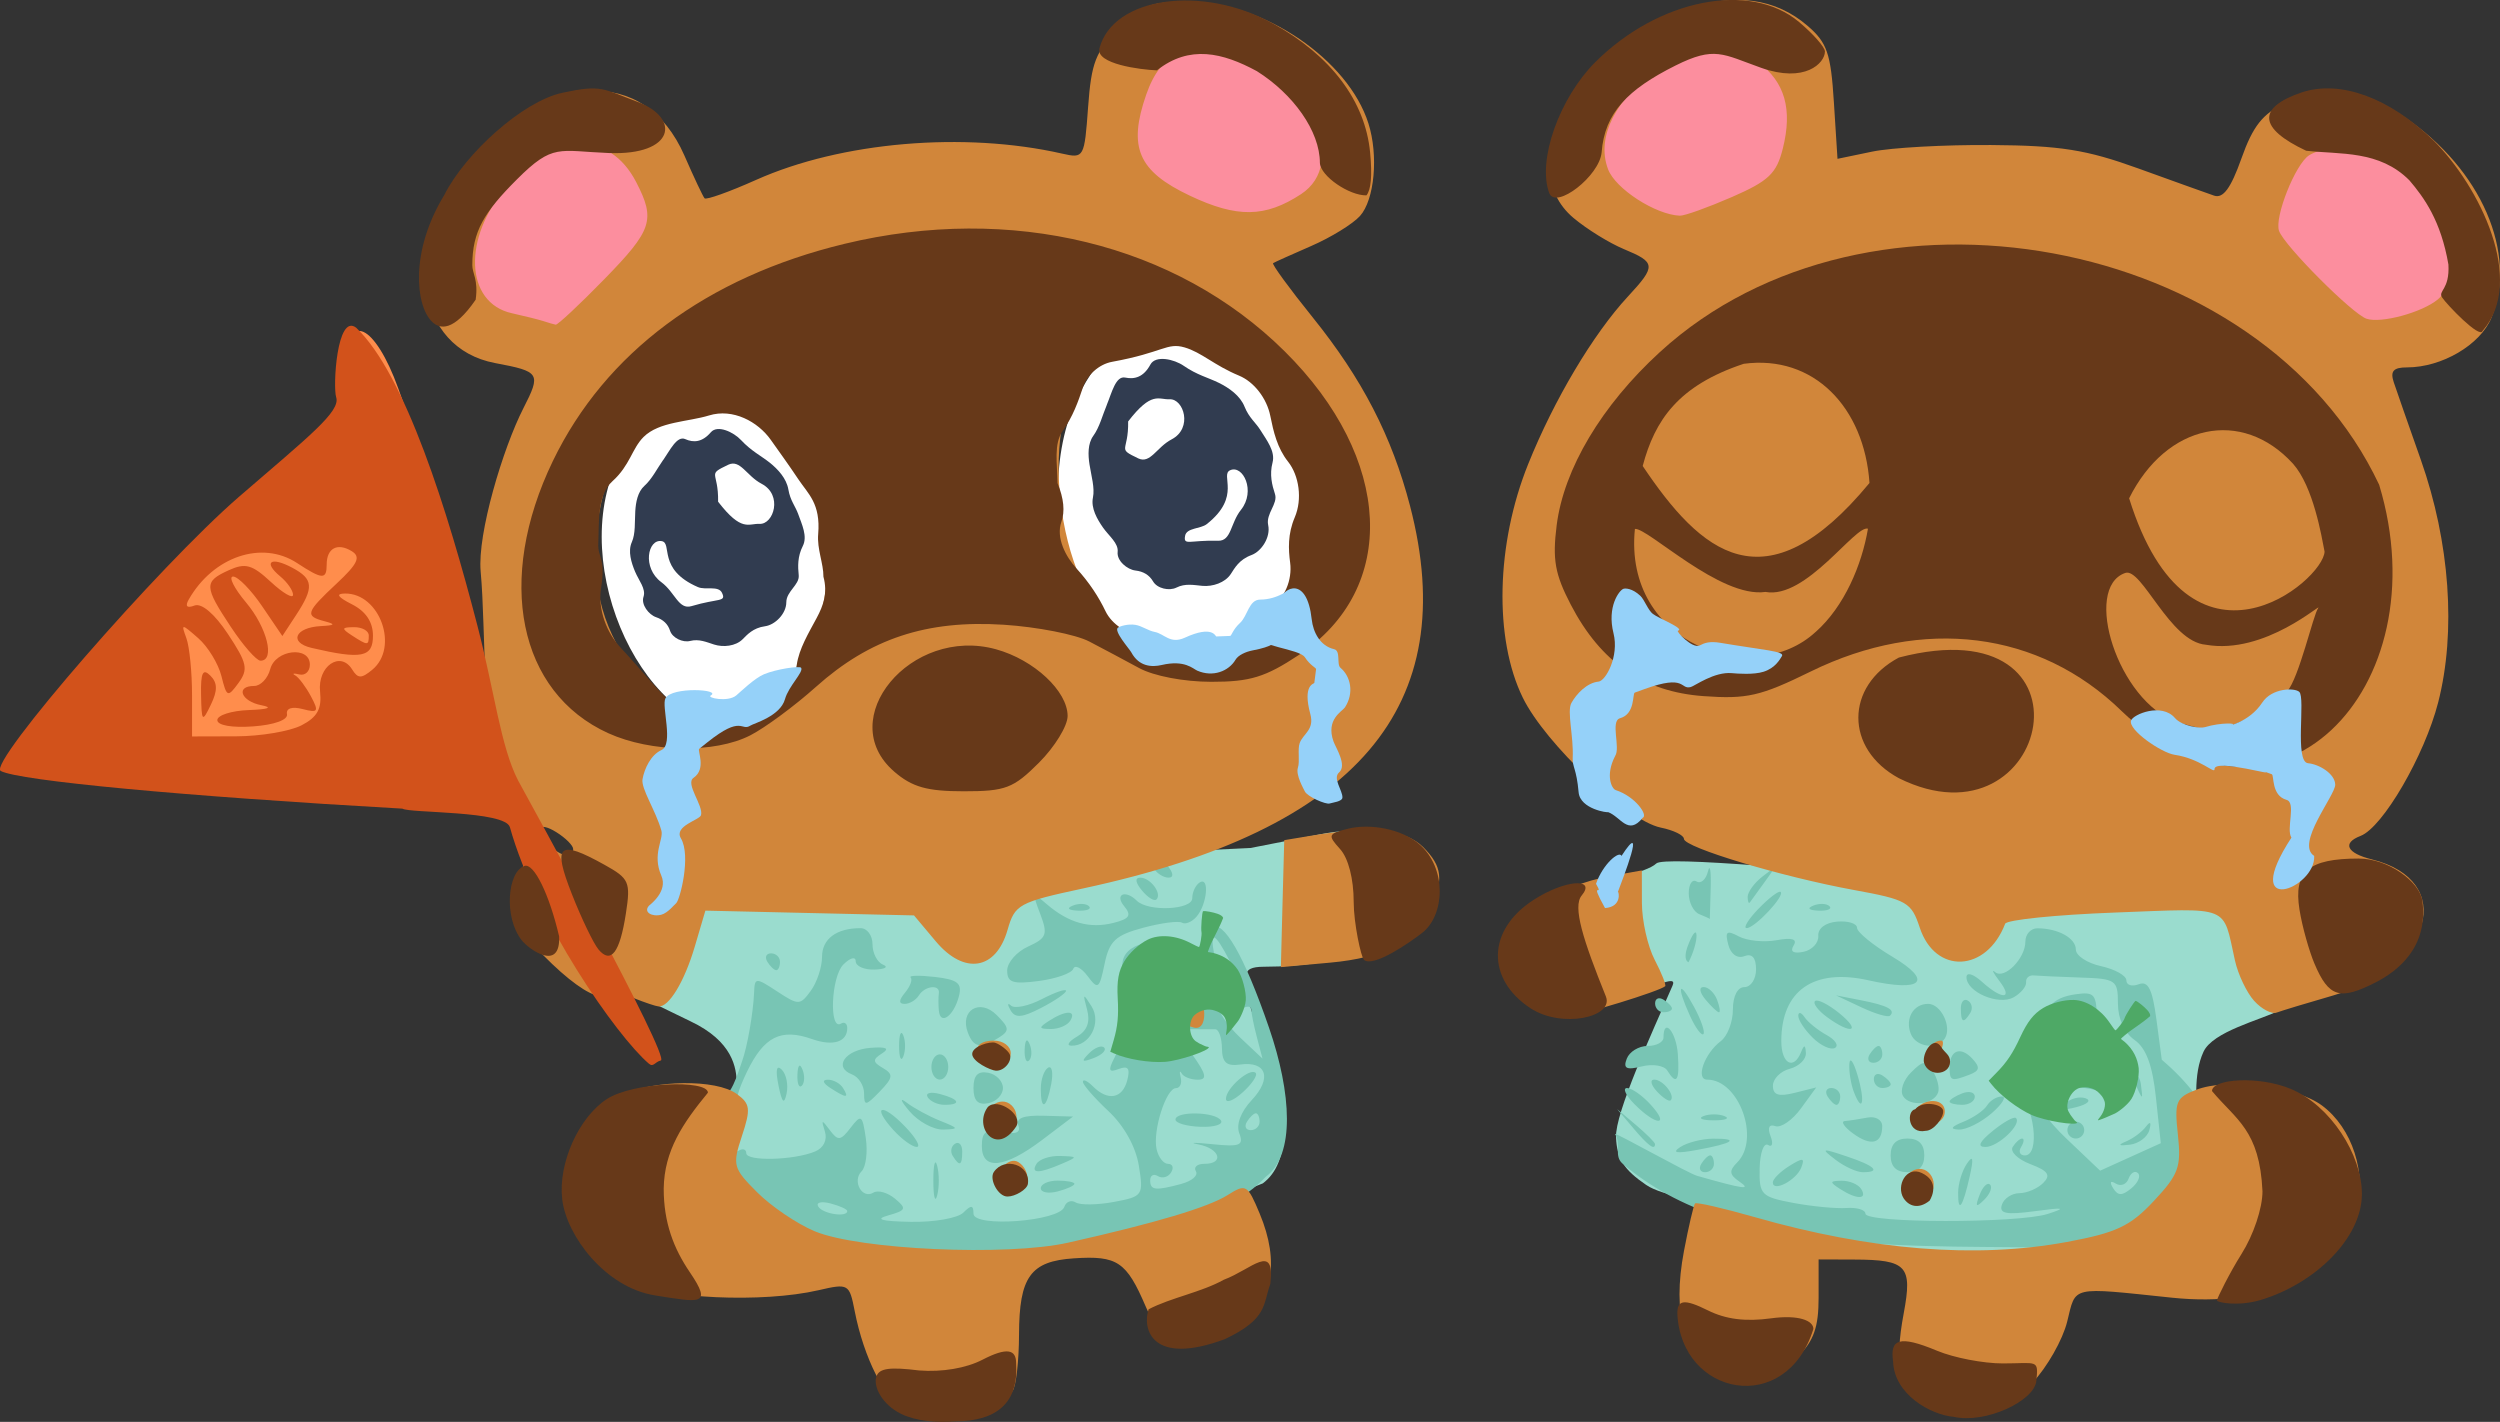 <?xml version="1.0" encoding="UTF-8" standalone="no"?>
<!-- Created with Inkscape (http://www.inkscape.org/) -->

<svg
   width="78.607mm"
   height="44.708mm"
   viewBox="0 0 78.607 44.708"
   version="1.1"
   id="svg32800"
   sodipodi:docname="icon-nooksSad.svg"
   inkscape:version="1.2.2 (732a01da63, 2022-12-09)"
   xmlns:inkscape="http://www.inkscape.org/namespaces/inkscape"
   xmlns:sodipodi="http://sodipodi.sourceforge.net/DTD/sodipodi-0.dtd"
   xmlns="http://www.w3.org/2000/svg"
   xmlns:svg="http://www.w3.org/2000/svg">
  <rect x="0" y="0" width="78.607" height="44.708" fill="#333333" stroke="none"/>
  <sodipodi:namedview
     id="namedview36315"
     pagecolor="#ffffff"
     bordercolor="#666666"
     borderopacity="1.0"
     inkscape:showpageshadow="2"
     inkscape:pageopacity="0.0"
     inkscape:pagecheckerboard="0"
     inkscape:deskcolor="#d1d1d1"
     inkscape:document-units="mm"
     showgrid="false"
     inkscape:zoom="0.49085999"
     inkscape:cx="-91.675836"
     inkscape:cy="211.87304"
     inkscape:window-width="1366"
     inkscape:window-height="705"
     inkscape:window-x="-8"
     inkscape:window-y="-8"
     inkscape:window-maximized="1"
     inkscape:current-layer="svg32800" />
  <defs
     id="defs32797">
    <clipPath
       clipPathUnits="userSpaceOnUse"
       id="clipPath8119">
      <rect
         style="fill:none;fill-opacity:1;stroke:#000000;stroke-width:0.265;stroke-linejoin:round;stroke-opacity:0.982"
         id="rect8121"
         width="22.106"
         height="25.823"
         x="-399.113"
         y="75.084"
         transform="rotate(-17.727)" />
    </clipPath>
    <clipPath
       clipPathUnits="userSpaceOnUse"
       id="clipPath606-2">
      <rect
         style="fill:#e3b9d6;stroke:#000000;stroke-linejoin:round"
         id="rect608-1"
         width="213.044"
         height="225.07"
         x="-646.004"
         y="-566.971" />
    </clipPath>
    <clipPath
       clipPathUnits="userSpaceOnUse"
       id="clipPath606-2-4">
      <rect
         style="fill:#e3b9d6;stroke:#000000;stroke-linejoin:round"
         id="rect608-1-9"
         width="213.044"
         height="225.07"
         x="-646.004"
         y="-566.971" />
    </clipPath>
  </defs>
  <g
     id="layer1"
     transform="translate(-11.77,-92.667)">
    <g
       id="g35853">
      <path
         style="display:inline;fill:#ffffff;fill-opacity:1;stroke-width:0.421"
         d="m 45.664,105.138 c 2.66,-5.41 8.32,-0.011 6.908,6.003 -0.566,2.408 -2.032,3.861 -3.625,3.773 -2.878,-0.158 -5.029,-6.222 -3.282,-9.776 z"
         id="path2965-13-9" />
      <path
         style="display:inline;fill:#ffffff;fill-opacity:1;stroke-width:0.417"
         d="m 31.375,106.837 c 2.899,-4.879 9.07,-0.01 7.53,5.413 -0.617,2.172 -2.215,3.481 -3.952,3.403 -3.137,-0.143 -5.483,-5.611 -3.578,-8.816 z"
         id="path2965-13-9-2" />
      <path
         style="display:inline;fill:#9adcce;stroke-width:0.265"
         d="m 34.934,126.751 c 0,-0.506 -0.122,-1.343 -1.456,-1.973 -0.906,-0.428 -1.694,-0.88 -2.217,-0.889 -0.884,-4.287 11.816,-4.129 19.829,-4.559 l 2.194,-0.43 c 2.441,-0.478 3.346,0.525 3.346,1.751 0,1.648 -2.636,2.413 -5.125,2.413 -0.796,0 -0.464,0.39 -0.543,0.517 -0.079,0.127 0.152,0.958 0.514,1.847 0.88,2.165 0.88,3.798 -1.5e-4,4.448 -16.414,6.705 -17.899,-0.627 -16.541,-3.125 z m 30.376,3.893 c 0.063,-0.272 -1.22,-0.337 -1.782,-0.721 -0.701,-0.479 -0.916,-0.818 -0.946,-1.495 -0.034,-0.758 1.135,-3.301 1.776,-4.767 0.174,-0.398 -0.634,0.105 -1.962,0.475 -1.226,0.532 -3.654,-3.116 -0.919,-3.608 0.579,-0.093 2.09,-0.43 2.369,-0.709 0.5,-0.5 19.759,1.873 18.54,1.065 8.394,0.063 4.981,1.606 1.051,3.557 -0.62,0.307 -2.089,0.662 -2.383,1.297 -0.665,1.437 0.481,3.71 -0.968,4.745 -4.06,2.901 -11.648,1.367 -14.776,0.161 z"
         id="path2975" />
      <path
         style="display:inline;fill:#78c5b4;stroke-width:0.265"
         d="m 34.329,127.174 c 0.383,0.205 0.683,-0.89 0.776,-1.144 0.162,-0.442 0.351,-1.529 0.376,-2.159 0.019,-0.474 0.048,-0.475 0.725,-0.031 0.674,0.442 0.721,0.441 1.058,-0.02 0.194,-0.265 0.353,-0.745 0.353,-1.065 0,-0.567 0.451,-0.904 1.212,-0.904 0.206,0 0.375,0.228 0.375,0.507 0,0.279 0.149,0.567 0.331,0.641 0.182,0.073 0.063,0.143 -0.265,0.154 -0.327,0.011 -0.595,-0.107 -0.595,-0.263 0,-0.156 -0.175,-0.109 -0.388,0.105 -0.386,0.386 -0.454,2.091 -0.075,1.857 0.109,-0.067 0.198,-0.003 0.198,0.142 0,0.437 -0.447,0.577 -1.102,0.346 -0.985,-0.349 -1.515,-0.083 -2.053,1.03 -0.276,0.572 -0.385,0.967 -0.241,0.878 0.155,-0.096 0.226,0.145 0.175,0.594 -0.052,0.457 -0.225,0.727 -0.437,0.683 -0.193,-0.04 -0.274,0.051 -0.18,0.203 0.094,0.151 0.281,0.207 0.417,0.123 0.135,-0.084 0.246,-0.049 0.246,0.076 0,0.262 1.499,0.224 2.166,-0.055 0.266,-0.111 0.389,-0.365 0.306,-0.628 -0.121,-0.38 -0.1,-0.386 0.154,-0.044 0.258,0.348 0.339,0.339 0.655,-0.074 0.332,-0.433 0.37,-0.407 0.477,0.325 0.064,0.438 0.005,0.907 -0.131,1.043 -0.307,0.307 0.016,0.891 0.371,0.672 0.142,-0.088 0.447,-0.002 0.678,0.19 0.375,0.311 0.353,0.368 -0.21,0.526 -0.441,0.123 -0.228,0.185 0.706,0.203 0.735,0.015 1.479,-0.117 1.654,-0.291 0.247,-0.247 0.318,-0.239 0.318,0.034 0,0.444 2.704,0.242 2.856,-0.213 0.055,-0.165 0.217,-0.228 0.359,-0.14 0.143,0.088 0.682,0.081 1.2,-0.016 0.913,-0.171 0.936,-0.205 0.784,-1.143 -0.097,-0.595 -0.465,-1.255 -0.958,-1.715 -0.44,-0.412 -0.801,-0.826 -0.801,-0.92 0,-0.095 0.143,-0.029 0.318,0.146 0.468,0.468 0.926,0.387 1.077,-0.192 0.098,-0.373 0.027,-0.468 -0.265,-0.357 -0.317,0.122 -0.345,0.05 -0.138,-0.351 0.143,-0.277 0.215,-0.624 0.162,-0.772 -0.055,-0.151 0.369,-0.281 0.97,-0.297 0.619,-0.016 1.287,-0.226 1.589,-0.5 0.401,-0.363 0.522,-0.386 0.526,-0.1 0.002,0.204 0.321,0.669 0.707,1.033 l 0.702,0.661 -0.174,-0.661 c -0.096,-0.364 -0.176,-0.758 -0.178,-0.876 -0.002,-0.118 -0.143,-0.128 -0.313,-0.023 -0.21,0.13 -0.253,0.045 -0.134,-0.266 0.097,-0.251 -0.005,-0.807 -0.226,-1.234 -0.481,-0.93 -0.644,-0.99 -0.488,-0.182 0.107,0.556 0.097,0.553 -0.165,-0.045 -0.211,-0.482 -0.196,-0.693 0.058,-0.85 0.39,-0.241 1.043,0.893 1.825,3.166 0.711,2.067 0.822,4.003 -0.1,4.685 -0.738,0.775 -1.285,0.843 -1.981,1.103 -0.383,0.143 -0.852,0.134 -1.222,0.261 -14.8,5.049 -19.388,-3.285 -14.039,-3.857 z m 4.082,3.572 c 0,-0.056 -0.238,-0.164 -0.53,-0.24 -0.291,-0.076 -0.463,-0.03 -0.381,0.101 0.142,0.23 0.911,0.347 0.911,0.138 z m 10.514,-0.858 c 0.326,-0.087 0.527,-0.264 0.447,-0.393 -0.08,-0.129 0.041,-0.234 0.268,-0.234 0.633,0 0.489,-0.479 -0.183,-0.609 -0.327,-0.063 -0.135,-0.067 0.428,-0.009 0.874,0.09 0.999,0.04 0.852,-0.341 -0.106,-0.275 0.045,-0.676 0.393,-1.047 0.644,-0.686 0.465,-1.232 -0.367,-1.116 -0.429,0.06 -0.566,-0.062 -0.572,-0.513 -0.004,-0.326 -0.097,-0.593 -0.206,-0.595 -0.109,-0.002 -0.445,-0.003 -0.746,-0.003 h -0.547 l 0.565,0.794 c 0.445,0.625 0.481,0.794 0.172,0.794 -0.216,0 -0.443,-0.089 -0.504,-0.198 -0.061,-0.109 -0.075,-0.05 -0.03,0.132 0.044,0.182 -0.023,0.331 -0.15,0.331 -0.31,0 -0.736,1.341 -0.609,1.918 0.056,0.255 0.219,0.463 0.362,0.463 0.143,0 0.186,0.121 0.095,0.269 -0.091,0.148 -0.277,0.2 -0.412,0.117 -0.135,-0.084 -0.246,-0.026 -0.246,0.128 0,0.319 0.156,0.337 0.989,0.114 z m -0.195,-2.017 c -8e-4,-0.275 1.259,-0.251 1.431,0.028 0.077,0.124 -0.213,0.214 -0.645,0.198 -0.432,-0.015 -0.785,-0.117 -0.786,-0.226 z m 1.587,-0.654 c 0,-0.333 0.756,-0.993 0.934,-0.815 0.07,0.07 -0.111,0.344 -0.403,0.608 -0.292,0.264 -0.531,0.357 -0.531,0.207 z m 1.058,0.72 c 0,-0.146 -0.052,-0.265 -0.117,-0.265 -0.064,0 -0.19,0.119 -0.28,0.265 -0.09,0.146 -0.037,0.265 0.117,0.265 0.154,0 0.28,-0.119 0.28,-0.265 z m 11.174,0.386 c 0,-0.063 2.293,1.234 2.584,1.316 1.48,0.42 1.725,0.453 1.325,0.178 -0.314,-0.216 -0.328,-0.338 -0.066,-0.599 0.734,-0.734 0.059,-2.604 -0.941,-2.604 -0.38,0 -0.09,-0.824 0.426,-1.211 0.209,-0.157 0.38,-0.603 0.38,-0.992 0,-0.423 0.146,-0.707 0.364,-0.707 0.2,0 0.364,-0.251 0.364,-0.557 0,-0.369 -0.125,-0.509 -0.371,-0.415 -0.22,0.084 -0.425,-0.064 -0.503,-0.364 -0.109,-0.415 -0.049,-0.461 0.333,-0.257 0.256,0.137 0.79,0.191 1.186,0.119 0.493,-0.089 0.662,-0.036 0.535,0.168 -0.118,0.192 -0.007,0.262 0.31,0.197 0.272,-0.056 0.482,-0.281 0.467,-0.5 -0.017,-0.237 0.225,-0.419 0.595,-0.45 0.343,-0.028 0.623,0.059 0.623,0.195 0,0.136 0.501,0.545 1.113,0.91 1.296,0.773 0.944,1.121 -0.75,0.741 -1.729,-0.388 -2.744,0.321 -2.744,1.915 0,0.706 0.386,0.923 0.619,0.348 0.1,-0.249 0.139,-0.243 0.154,0.025 0.011,0.196 -0.217,0.418 -0.508,0.494 -0.291,0.076 -0.529,0.316 -0.529,0.533 0,0.292 0.177,0.35 0.681,0.224 l 0.681,-0.171 -0.483,0.664 c -0.266,0.365 -0.626,0.614 -0.8,0.553 -0.199,-0.07 -0.256,0.047 -0.153,0.315 0.09,0.235 0.054,0.36 -0.08,0.277 -0.134,-0.082 -0.252,0.249 -0.263,0.735 -0.018,0.829 0.048,0.897 1.058,1.087 0.593,0.111 1.345,0.183 1.673,0.16 0.327,-0.023 0.595,0.057 0.595,0.179 0,0.302 4.802,0.307 5.734,0.007 0.599,-0.193 0.517,-0.211 -0.407,-0.086 -0.904,0.122 -1.13,0.077 -1.036,-0.204 0.066,-0.198 0.314,-0.361 0.551,-0.362 0.237,-0.002 0.573,-0.146 0.748,-0.321 0.247,-0.247 0.158,-0.379 -0.403,-0.592 -0.396,-0.151 -0.647,-0.393 -0.557,-0.539 0.09,-0.146 0.223,-0.265 0.296,-0.265 0.073,0 0.059,0.119 -0.031,0.265 -0.09,0.146 -0.037,0.265 0.117,0.265 0.491,0 0.303,-1.564 -0.255,-2.123 -0.452,-0.452 -0.473,-0.559 -0.134,-0.689 0.221,-0.085 0.322,-0.29 0.225,-0.457 -0.097,-0.167 0.053,-0.109 0.332,0.129 0.682,0.579 1.652,0.854 2.043,0.578 0.582,-0.411 1.366,-0.24 1.437,0.314 0.067,0.528 0.067,0.528 -0.179,-5.3e-4 -0.239,-0.512 -0.253,-0.509 -0.431,0.088 -0.101,0.34 -0.257,0.5 -0.346,0.357 -0.257,-0.416 -2.217,-0.496 -2.351,-0.096 -0.063,0.189 0.367,0.801 0.956,1.361 l 1.07,1.018 0.954,-0.432 0.954,-0.432 -0.154,-1.442 c -0.108,-1.014 -0.308,-1.55 -0.674,-1.806 -0.317,-0.222 -0.52,-0.669 -0.52,-1.143 0,-0.741 -0.058,-0.781 -1.191,-0.818 -0.655,-0.022 -1.31,-0.052 -1.455,-0.066 -0.146,-0.015 -0.254,0.082 -0.241,0.214 0.013,0.132 -0.164,0.346 -0.393,0.474 -0.474,0.265 -1.482,-0.166 -1.482,-0.633 0,-0.167 0.211,-0.105 0.484,0.142 0.639,0.578 0.998,0.561 0.549,-0.025 -0.195,-0.255 -0.255,-0.379 -0.133,-0.277 0.289,0.243 0.952,-0.427 0.952,-0.961 0,-0.229 0.169,-0.416 0.375,-0.416 0.653,0 1.212,0.309 1.212,0.669 0,0.191 0.357,0.426 0.794,0.522 0.437,0.096 0.794,0.297 0.794,0.446 0,0.15 0.175,0.205 0.389,0.122 0.297,-0.114 0.429,0.15 0.557,1.112 l 0.167,1.261 c 3.323,2.827 2.027,6.059 -2.845,5.923 -4.657,-0.13 -10.609,0.355 -14.111,-2.658 -0.279,-0.24 -0.031,-0.608 -0.235,-0.927 z m 16.445,1.23 c -0.096,-0.088 -0.228,-0.011 -0.294,0.172 -0.065,0.183 -0.246,0.254 -0.402,0.158 -0.171,-0.106 -0.205,-0.049 -0.086,0.143 0.152,0.246 0.282,0.247 0.576,0.003 0.209,-0.173 0.301,-0.387 0.205,-0.476 z m -37.877,0.236 c 0,-0.509 0.054,-0.718 0.121,-0.463 0.067,0.255 0.067,0.671 0,0.926 -0.067,0.255 -0.121,0.046 -0.121,-0.463 z m 32.222,0.375 c 0.002,-0.279 0.125,-0.686 0.273,-0.904 0.196,-0.29 0.221,-0.183 0.091,0.397 -0.218,0.973 -0.369,1.184 -0.364,0.507 z m 0.674,0.077 c 0.099,-0.261 0.247,-0.408 0.329,-0.326 0.082,0.082 1.7e-4,0.295 -0.181,0.474 -0.261,0.259 -0.292,0.229 -0.148,-0.148 z m -29.518,-0.212 c 0,-0.132 0.238,-0.24 0.529,-0.24 0.291,0 0.529,0.046 0.529,0.101 0,0.056 -0.238,0.164 -0.529,0.24 -0.291,0.076 -0.529,0.03 -0.529,-0.101 z m 25.135,0.025 c -0.342,-0.221 -0.335,-0.257 0.051,-0.261 0.246,-0.002 0.521,0.115 0.611,0.261 0.207,0.335 -0.143,0.335 -0.661,0 z m -2.117,-0.209 c 0,-0.106 0.234,-0.339 0.519,-0.517 0.428,-0.267 0.494,-0.259 0.376,0.048 -0.154,0.4 -0.896,0.789 -0.896,0.469 z m -23.151,-0.585 c 0.09,-0.146 0.424,-0.256 0.743,-0.246 0.559,0.018 0.561,0.027 0.051,0.246 -0.728,0.313 -0.987,0.313 -0.794,0 z m 20.902,0 c 0.09,-0.146 0.216,-0.265 0.28,-0.265 0.064,0 0.117,0.119 0.117,0.265 0,0.146 -0.126,0.265 -0.28,0.265 -0.154,0 -0.207,-0.119 -0.117,-0.265 z m 4.218,-0.129 c -0.47,-0.36 -0.44,-0.369 0.346,-0.106 0.898,0.299 1.104,0.5 0.514,0.5 -0.19,0 -0.577,-0.177 -0.86,-0.393 z m 1.735,-0.136 c 0,-0.353 0.176,-0.529 0.529,-0.529 0.353,0 0.529,0.176 0.529,0.529 0,0.353 -0.176,0.529 -0.529,0.529 -0.353,0 -0.529,-0.176 -0.529,-0.529 z m -29.49,0.018 c -0.084,-0.135 -0.051,-0.309 0.073,-0.385 0.124,-0.076 0.225,0.034 0.225,0.246 0,0.446 -0.083,0.485 -0.297,0.139 z m 0.915,-0.314 c 0,-0.449 0.126,-0.536 0.637,-0.438 0.435,0.083 0.597,0.017 0.511,-0.208 -0.087,-0.227 0.16,-0.322 0.796,-0.304 l 0.922,0.026 -0.97,0.735 c -1.182,0.895 -1.896,0.967 -1.896,0.189 z m 21.96,0.035 c 0.218,-0.143 0.685,-0.262 1.036,-0.264 0.849,-0.005 0.634,0.145 -0.507,0.354 -0.652,0.12 -0.808,0.093 -0.529,-0.09 z m -24.74,-0.534 c -0.698,-0.772 -0.369,-0.874 0.364,-0.113 0.341,0.354 0.506,0.643 0.368,0.643 -0.138,0 -0.468,-0.239 -0.732,-0.531 z m 23.26,-0.065 -0.504,-0.595 0.595,0.504 c 0.327,0.277 0.595,0.545 0.595,0.595 0,0.212 -0.213,0.055 -0.687,-0.504 z m 6.917,0.175 c -0.281,-0.205 -0.399,-0.383 -0.262,-0.394 0.137,-0.011 0.457,-0.06 0.712,-0.109 0.256,-0.049 0.463,0.071 0.463,0.269 0,0.554 -0.352,0.644 -0.913,0.233 z m 4.39,-0.086 c 0.344,-0.279 0.671,-0.46 0.728,-0.403 0.194,0.192 -0.563,0.91 -0.959,0.91 -0.268,0 -0.195,-0.161 0.231,-0.506 z m 4.197,0.33 c 0.218,-0.092 0.495,-0.298 0.615,-0.458 0.141,-0.187 0.18,-0.149 0.11,0.106 -0.059,0.218 -0.336,0.425 -0.615,0.458 -0.356,0.043 -0.389,0.012 -0.11,-0.106 z m -1.852,-0.353 c 0,-0.146 0.119,-0.265 0.265,-0.265 0.146,0 0.265,0.119 0.265,0.265 0,0.146 -0.119,0.265 -0.265,0.265 -0.146,0 -0.265,-0.119 -0.265,-0.265 z m -36.405,-0.591 c -0.282,-0.33 -0.323,-0.452 -0.093,-0.275 0.226,0.174 0.702,0.432 1.058,0.574 0.59,0.236 0.598,0.26 0.093,0.275 -0.305,0.009 -0.781,-0.249 -1.058,-0.574 z m 33.137,0.328 c 0.313,-0.126 0.647,-0.357 0.743,-0.512 0.096,-0.156 0.305,-0.283 0.464,-0.283 0.159,0 0.015,0.238 -0.321,0.529 -0.336,0.291 -0.8,0.522 -1.033,0.512 -0.289,-0.011 -0.243,-0.089 0.146,-0.246 z m -10.338,-0.547 c -0.28,-0.282 -0.388,-0.513 -0.239,-0.513 0.148,0 0.485,0.238 0.749,0.529 0.614,0.678 0.166,0.665 -0.509,-0.016 z m 2.163,0.37 c 0.182,-0.073 0.48,-0.073 0.661,0 0.182,0.073 0.033,0.133 -0.331,0.133 -0.364,0 -0.513,-0.06 -0.331,-0.133 z m 11.382,-0.399 c 0.154,-0.154 0.436,-0.227 0.627,-0.164 0.198,0.066 0.078,0.186 -0.28,0.28 -0.44,0.115 -0.543,0.081 -0.347,-0.116 z m -40.466,-0.571 c -0.098,-0.483 -0.062,-0.657 0.104,-0.491 0.141,0.141 0.21,0.478 0.152,0.748 -0.077,0.364 -0.144,0.297 -0.257,-0.257 z m 2.692,0.256 c 0,-0.248 -0.171,-0.517 -0.38,-0.597 -0.596,-0.229 -0.213,-0.776 0.585,-0.836 0.498,-0.038 0.609,0.017 0.359,0.176 -0.303,0.193 -0.298,0.269 0.029,0.46 0.336,0.197 0.322,0.301 -0.101,0.739 -0.441,0.457 -0.492,0.463 -0.492,0.058 z m 2,0.119 c -0.082,-0.132 0.09,-0.178 0.381,-0.101 0.618,0.162 0.696,0.341 0.148,0.341 -0.21,0 -0.448,-0.108 -0.53,-0.24 z m 1.44,-0.289 c 0,-0.399 0.138,-0.541 0.463,-0.479 0.255,0.049 0.463,0.265 0.463,0.479 0,0.214 -0.208,0.43 -0.463,0.479 -0.325,0.063 -0.463,-0.08 -0.463,-0.479 z m 2.117,0.016 c 0,-0.282 0.102,-0.577 0.226,-0.653 0.124,-0.077 0.17,0.154 0.101,0.514 -0.149,0.781 -0.328,0.857 -0.328,0.14 z m 19.37,0.09 c -0.188,-0.204 -0.224,-0.37 -0.082,-0.37 0.275,0 0.672,0.503 0.516,0.652 -0.051,0.048 -0.246,-0.079 -0.434,-0.282 z m 5.368,0.159 c -0.09,-0.146 -0.037,-0.265 0.117,-0.265 0.154,0 0.28,0.119 0.28,0.265 0,0.146 -0.052,0.265 -0.117,0.265 -0.064,0 -0.19,-0.119 -0.28,-0.265 z m 0.826,-0.143 c -0.091,-0.236 -0.155,-0.629 -0.142,-0.871 0.013,-0.243 0.128,-0.09 0.256,0.339 0.249,0.835 0.161,1.248 -0.114,0.532 z m 1.548,0.132 c -0.104,-0.168 0.009,-0.502 0.249,-0.742 0.385,-0.385 0.468,-0.39 0.688,-0.041 0.138,0.218 0.213,0.516 0.167,0.661 -0.123,0.39 -0.887,0.474 -1.105,0.122 z m 1.462,0.171 c 0,-0.057 0.179,-0.173 0.397,-0.256 0.218,-0.084 0.397,-0.037 0.397,0.104 0,0.141 -0.179,0.256 -0.397,0.256 -0.218,0 -0.397,-0.047 -0.397,-0.104 z m -35.19,-0.425 c -0.238,-0.154 -0.271,-0.258 -0.082,-0.261 0.173,-0.002 0.389,0.115 0.479,0.261 0.203,0.328 0.111,0.328 -0.397,0 z m -1.037,-0.419 c 0.013,-0.308 0.075,-0.371 0.16,-0.16 0.076,0.191 0.067,0.419 -0.021,0.507 -0.088,0.088 -0.15,-0.068 -0.139,-0.347 z m 33.846,0.139 c 0,-0.154 0.119,-0.207 0.265,-0.117 0.146,0.09 0.265,0.216 0.265,0.28 0,0.064 -0.119,0.117 -0.265,0.117 -0.146,0 -0.265,-0.126 -0.265,-0.28 z m -29.633,-0.381 c 0,-0.218 0.119,-0.397 0.265,-0.397 0.146,0 0.265,0.179 0.265,0.397 0,0.218 -0.119,0.397 -0.265,0.397 -0.146,0 -0.265,-0.179 -0.265,-0.397 z m 23.138,0.111 c -0.097,-0.157 -0.458,-0.215 -0.802,-0.129 -0.485,0.122 -0.591,0.067 -0.472,-0.243 0.084,-0.22 0.379,-0.4 0.654,-0.4 0.275,0 0.501,-0.119 0.501,-0.265 0,-0.652 0.403,-0.18 0.452,0.53 0.058,0.834 -0.039,0.983 -0.333,0.507 z m 8.877,-0.095 c 0,-0.546 0.344,-0.679 0.716,-0.276 0.251,0.272 0.232,0.379 -0.088,0.501 -0.576,0.221 -0.628,0.202 -0.628,-0.225 z m -33.031,-0.677 c 0,-0.364 0.06,-0.513 0.133,-0.331 0.073,0.182 0.073,0.48 0,0.661 -0.073,0.182 -0.133,0.033 -0.133,-0.331 z m 3.948,0.11 c 0.013,-0.308 0.075,-0.371 0.16,-0.16 0.076,0.191 0.067,0.419 -0.021,0.507 -0.088,0.088 -0.15,-0.068 -0.139,-0.347 z m 2.025,0.121 c 0.179,-0.181 0.393,-0.262 0.474,-0.181 0.082,0.082 -0.065,0.229 -0.326,0.329 -0.377,0.144 -0.407,0.113 -0.148,-0.148 z m 24.545,0.033 c 0.09,-0.146 0.216,-0.265 0.28,-0.265 0.064,0 0.117,0.119 0.117,0.265 0,0.146 -0.126,0.265 -0.28,0.265 -0.154,0 -0.207,-0.119 -0.117,-0.265 z m -1.786,-0.519 c -0.255,-0.248 -0.461,-0.56 -0.459,-0.694 0.002,-0.133 0.091,-0.113 0.198,0.045 0.107,0.158 0.418,0.409 0.691,0.559 0.273,0.149 0.392,0.332 0.265,0.407 -0.128,0.074 -0.441,-0.068 -0.695,-0.316 z m 7.214,-0.059 c 0.006,-0.854 0.286,-1.204 1.052,-1.312 0.595,-0.084 0.66,-0.003 0.661,0.833 0.002,0.852 -0.067,0.933 -0.858,1.009 -0.747,0.072 -0.859,0.003 -0.856,-0.529 z m -33.782,-0.101 c -0.269,-0.7 0.369,-1.093 0.905,-0.557 0.403,0.404 0.411,0.493 0.064,0.712 -0.562,0.355 -0.787,0.319 -0.969,-0.156 z m 3.428,0.122 c 0.323,-0.188 0.425,-0.46 0.318,-0.852 -0.14,-0.516 -0.126,-0.526 0.142,-0.099 0.322,0.516 -0.056,1.251 -0.636,1.235 -0.164,-0.004 -0.085,-0.132 0.176,-0.284 z m 26.217,-0.092 c -0.184,-0.48 0.083,-0.939 0.548,-0.939 0.401,0 0.751,0.719 0.527,1.082 -0.231,0.374 -0.911,0.283 -1.075,-0.143 z m -6.937,-0.553 c -0.443,-0.973 -0.359,-1.181 0.121,-0.296 0.224,0.413 0.357,0.801 0.297,0.861 -0.06,0.06 -0.248,-0.194 -0.418,-0.565 z m -20.151,0.144 c 0.518,-0.335 0.868,-0.335 0.661,0 -0.09,0.146 -0.365,0.263 -0.611,0.261 -0.386,-0.004 -0.393,-0.04 -0.051,-0.261 z m 24.459,-0.111 c -0.282,-0.206 -0.454,-0.434 -0.381,-0.506 0.072,-0.072 0.413,0.097 0.756,0.375 0.719,0.582 0.396,0.695 -0.375,0.131 z m -27.93,-0.204 c -0.017,-0.19 -0.017,-0.436 0,-0.545 0.046,-0.292 -0.44,-0.241 -0.63,0.066 -0.09,0.146 -0.29,0.265 -0.445,0.265 -0.192,0 -0.188,-0.113 0.013,-0.355 0.162,-0.195 0.241,-0.409 0.175,-0.475 -0.066,-0.066 0.278,-0.073 0.765,-0.017 0.72,0.084 0.86,0.198 0.752,0.611 -0.163,0.622 -0.586,0.924 -0.629,0.449 z m 2.253,-0.017 c -0.104,-0.181 -0.096,-0.245 0.018,-0.142 0.115,0.103 0.55,0.011 0.968,-0.205 0.418,-0.216 0.76,-0.334 0.76,-0.261 0,0.073 -0.35,0.314 -0.779,0.535 -0.609,0.315 -0.82,0.331 -0.968,0.073 z m 26.75,-0.091 -0.794,-0.374 0.793,0.155 c 0.828,0.162 1.091,0.303 0.905,0.485 -0.061,0.059 -0.467,-0.06 -0.904,-0.266 z m 3.131,0.038 c 0,-0.212 0.101,-0.323 0.225,-0.246 0.124,0.076 0.156,0.25 0.073,0.385 -0.214,0.346 -0.297,0.307 -0.297,-0.139 z m -26.189,-0.475 c -0.141,-0.327 -0.214,-0.791 -0.161,-1.03 0.138,-0.624 1.291,-0.776 1.781,-0.234 0.52,0.574 0.544,1.632 0.033,1.436 -0.204,-0.078 -0.449,-0.015 -0.545,0.141 -0.291,0.472 -0.837,0.318 -1.109,-0.313 z m 16.576,0.315 c 0,-0.154 0.119,-0.207 0.265,-0.117 0.146,0.09 0.265,0.216 0.265,0.28 0,0.064 -0.119,0.117 -0.265,0.117 -0.146,0 -0.265,-0.126 -0.265,-0.28 z m 1.587,-0.117 c -0.19,-0.229 -0.216,-0.397 -0.061,-0.397 0.148,0 0.337,0.179 0.421,0.397 0.084,0.218 0.111,0.397 0.061,0.397 -0.05,0 -0.24,-0.179 -0.421,-0.397 z m -21.96,-0.913 c 0,-0.252 0.296,-0.592 0.658,-0.757 0.585,-0.266 0.627,-0.38 0.383,-1.022 -0.259,-0.68 -0.247,-0.698 0.202,-0.312 0.686,0.59 1.351,0.778 2.092,0.592 0.516,-0.129 0.586,-0.237 0.343,-0.529 -0.31,-0.373 0.042,-0.526 0.396,-0.172 0.355,0.355 1.746,0.293 1.746,-0.078 0,-0.193 0.106,-0.416 0.235,-0.495 0.316,-0.195 0.231,0.697 -0.102,1.078 -0.146,0.167 -0.351,0.251 -0.457,0.187 -0.106,-0.064 -0.657,0.009 -1.224,0.161 -0.865,0.233 -1.06,0.416 -1.209,1.136 -0.164,0.79 -0.206,0.821 -0.535,0.381 -0.197,-0.262 -0.399,-0.364 -0.45,-0.226 -0.051,0.138 -0.539,0.31 -1.085,0.382 -0.815,0.107 -0.992,0.049 -0.992,-0.327 z m 21.391,-0.748 c 0.145,-0.396 0.273,-0.564 0.284,-0.372 0.011,0.191 -0.102,0.577 -0.252,0.857 -0.146,-0.07 -0.088,-0.333 -0.033,-0.485 z m -28.931,0.47 c -0.09,-0.146 -0.037,-0.265 0.117,-0.265 0.154,0 0.28,0.119 0.28,0.265 0,0.146 -0.052,0.265 -0.117,0.265 -0.064,0 -0.19,-0.119 -0.28,-0.265 z m 5.836,-0.24 c -0.082,-0.132 0.09,-0.178 0.381,-0.101 0.618,0.162 0.696,0.341 0.148,0.341 -0.21,0 -0.448,-0.108 -0.53,-0.24 z m 25.328,-1.427 c 0.322,-0.335 0.635,-0.574 0.694,-0.531 0.154,0.111 -0.808,1.139 -1.066,1.139 -0.118,0 0.05,-0.274 0.372,-0.609 z m -1.862,0.169 c -0.182,-0.073 -0.331,-0.369 -0.331,-0.656 0,-0.287 0.11,-0.455 0.245,-0.372 0.135,0.083 0.296,-0.059 0.359,-0.315 0.063,-0.256 0.102,-0.02 0.086,0.525 -0.015,0.545 -0.028,0.982 -0.028,0.971 0,-0.011 -0.149,-0.08 -0.331,-0.153 z m -19.695,-0.27 c 0.191,-0.076 0.419,-0.067 0.507,0.021 0.088,0.088 -0.068,0.15 -0.347,0.139 -0.308,-0.013 -0.371,-0.075 -0.16,-0.16 z m 23.283,0 c 0.191,-0.076 0.419,-0.067 0.507,0.021 0.088,0.088 -0.068,0.15 -0.347,0.139 -0.308,-0.013 -0.371,-0.075 -0.16,-0.16 z m -21.112,-0.474 c -0.209,-0.251 -0.229,-0.403 -0.053,-0.403 0.32,0 0.693,0.502 0.509,0.685 -0.067,0.067 -0.272,-0.06 -0.456,-0.282 z m 19.045,0.202 c 0,-0.152 0.208,-0.44 0.463,-0.639 0.428,-0.336 0.434,-0.323 0.075,0.166 -0.213,0.291 -0.422,0.579 -0.463,0.639 -0.041,0.061 -0.075,-0.014 -0.075,-0.166 z m -18.664,-0.888 c -0.285,-0.461 0.04,-0.558 0.402,-0.121 0.209,0.251 0.229,0.403 0.053,0.403 -0.155,0 -0.36,-0.127 -0.456,-0.282 z"
         id="path2971" />
      <path
         style="display:inline;fill:#fc8e9e;fill-opacity:1;stroke-width:0.265"
         d="m 64.466,100.428 c -2.59,-1.146 -4.749,-2.799 -2.485,-4.998 1.256,-1.22 2.589,-1.838 4.27,-1.981 1.257,-0.107 1.436,-0.046 2.362,0.803 0.906,0.831 -0.437,1.574 0.359,2.786 l 0.874,1.329 0.828,-0.238 c 2.345,-0.673 7.662,-0.087 9.99,1.101 l 0.988,0.504 0.371,-1.119 c 0.743,-2.239 3.322,-3.013 5.383,-1.615 1.109,0.752 1.04,1.609 2.033,3.112 0.489,0.741 0.223,1.008 0.223,2.078 0,1.811 -2.458,0.898 -4.056,1.3 -8.082,5.502 -12.162,0.958 -21.14,-3.062 z m -36.409,2.954 c -2.713,-0.683 -3.783,-2.337 -1.39,-5.062 2.459,-2.8 6.009,-2.615 6.901,0.361 l 0.304,1.015 1.15,-0.493 c 2.971,-1.274 5.819,-1.627 9.454,-1.172 l 1.498,0.187 v -1.427 c 0,-1.601 0.421,-2.397 1.59,-3.001 2.817,-1.457 6.398,1.451 6.425,4.736 0.008,0.917 -1.727,2.072 -3.025,2.733 -7.891,3.612 -14.492,4.242 -22.908,2.123 z"
         id="path2973" />
      <path
         style="display:inline;fill:#d1863a;fill-opacity:1;stroke-width:0.265"
         d="m 40.206,136.983 c -0.602,-0.291 -1.275,-1.622 -1.561,-3.087 -0.169,-0.865 -0.194,-0.879 -1.139,-0.661 -1.762,0.407 -4.846,0.267 -5.923,-0.268 -2.547,-1.266 -2.727,-4.706 -0.307,-5.855 1.044,-0.496 3.013,-0.522 3.66,-0.048 0.426,0.311 0.445,0.467 0.162,1.323 -0.304,0.921 -0.279,1.011 0.482,1.772 0.441,0.441 1.254,0.991 1.806,1.222 1.391,0.582 6.042,0.792 7.964,0.36 2.764,-0.621 4.411,-1.113 5.021,-1.498 0.575,-0.363 0.623,-0.336 1.007,0.582 0.641,1.535 0.409,2.767 -0.657,3.483 -0.494,0.332 -1.243,0.604 -1.663,0.604 -0.651,0 -0.838,-0.172 -1.262,-1.161 -0.607,-1.416 -0.891,-1.608 -2.254,-1.519 -1.372,0.089 -1.726,0.581 -1.731,2.4 -0.002,0.809 -0.091,1.602 -0.198,1.762 -0.557,0.834 -2.285,1.132 -3.408,0.589 z m 32.29,-0.332 c -0.988,-0.43 -1.179,-1.023 -0.867,-2.693 0.278,-1.488 0.101,-1.681 -1.553,-1.687 l -1.124,-0.004 v 1.203 c 0,0.924 -0.15,1.353 -0.649,1.852 -0.717,0.717 -1.241,0.793 -2.483,0.36 -1.091,-0.38 -1.48,-1.684 -1.1,-3.688 0.147,-0.773 0.303,-1.443 0.348,-1.488 0.045,-0.045 0.887,0.149 1.872,0.43 3.664,1.048 6.969,1.311 9.817,0.782 1.558,-0.29 1.992,-0.494 2.734,-1.287 0.783,-0.836 0.868,-1.071 0.758,-2.085 -0.113,-1.041 -0.062,-1.167 0.573,-1.412 1,-0.387 3.13,-0.121 3.958,0.493 0.954,0.708 1.416,2.135 1.082,3.344 -0.539,1.951 -2.814,3.01 -5.798,2.699 -3.231,-0.337 -3.013,-0.387 -3.297,0.757 -0.141,0.568 -0.632,1.432 -1.091,1.918 -0.922,0.978 -1.783,1.115 -3.181,0.506 z m -0.78,-6.524 c -0.273,-0.441 0.341,-0.947 0.706,-0.582 0.305,0.305 0.114,0.87 -0.294,0.87 -0.128,0 -0.313,-0.129 -0.411,-0.288 z m -28.528,-0.188 c -0.209,-0.338 0.276,-0.933 0.599,-0.733 0.425,0.263 0.362,0.944 -0.087,0.944 -0.21,0 -0.44,-0.095 -0.512,-0.211 z m -0.312,-1.929 c -0.273,-0.441 0.341,-0.947 0.706,-0.582 0.305,0.305 0.114,0.87 -0.294,0.87 -0.128,0 -0.313,-0.129 -0.411,-0.288 z m 29.052,-0.308 c 0.167,-0.501 0.992,-0.572 0.992,-0.086 0,0.245 -0.226,0.416 -0.551,0.416 -0.323,0 -0.506,-0.137 -0.441,-0.331 z m 4.436,-1.571 c 0.006,-0.854 0.286,-1.204 1.052,-1.312 0.595,-0.084 0.66,-0.003 0.661,0.833 0.002,0.852 -0.067,0.933 -0.858,1.009 -0.747,0.072 -0.859,0.003 -0.856,-0.529 z m -3.973,-0.193 c 0,-0.325 0.171,-0.551 0.416,-0.551 0.246,0 -0.416,1.196 -0.416,0.551 z m -29.722,0.066 c -0.335,-0.335 -0.174,-0.617 0.353,-0.617 0.294,0 0.529,0.176 0.529,0.397 0,0.403 -0.56,0.543 -0.882,0.22 z m 4.943,-1.213 c -0.141,-0.327 -0.214,-0.791 -0.161,-1.03 0.138,-0.624 1.291,-0.776 1.781,-0.234 0.52,0.574 0.544,1.632 0.033,1.436 -0.204,-0.078 -0.449,-0.015 -0.545,0.141 -0.291,0.472 -0.837,0.318 -1.109,-0.313 z m 12.689,-0.466 c -0.837,-0.337 -1.28,-1.385 -1.088,-2.149 0.179,-0.712 1.555,-1.667 3.189,-1.962 l 0.992,-0.179 0.002,1.022 c 8e-4,0.562 0.182,1.367 0.402,1.789 0.22,0.422 0.368,0.796 0.329,0.831 -0.175,0.157 -2.636,0.914 -2.924,0.899 -0.177,-0.009 -0.582,-0.122 -0.901,-0.25 z m 22.346,-0.187 c -0.234,-0.26 -0.506,-0.83 -0.603,-1.266 -0.396,-1.772 -0.091,-1.65 -3.771,-1.512 -1.853,0.069 -3.408,0.228 -3.456,0.353 -0.588,1.53 -2.196,1.602 -2.685,0.12 -0.264,-0.799 -0.4,-0.877 -2.063,-1.181 -2.268,-0.414 -5.352,-1.341 -5.352,-1.609 0,-0.113 -0.327,-0.273 -0.728,-0.354 -1.063,-0.217 -3.627,-2.631 -4.338,-4.085 -0.91,-1.859 -0.842,-4.833 0.168,-7.342 0.814,-2.025 2.047,-4.096 3.14,-5.275 0.888,-0.959 0.879,-1.069 -0.129,-1.487 -0.456,-0.189 -1.17,-0.631 -1.587,-0.982 -1.957,-1.647 0.067,-5.412 3.528,-6.562 1.558,-0.518 2.825,-0.345 3.834,0.523 0.614,0.528 0.73,0.863 0.827,2.398 l 0.114,1.784 1.092,-0.227 c 0.601,-0.125 2.282,-0.218 3.738,-0.207 2.181,0.016 2.995,0.146 4.63,0.737 1.091,0.395 2.163,0.779 2.381,0.854 0.285,0.098 0.528,-0.233 0.86,-1.17 0.359,-1.012 0.666,-1.402 1.363,-1.733 1.351,-0.641 2.329,-0.528 3.758,0.433 2.417,1.626 3.575,4.294 2.739,6.312 -0.353,0.852 -1.558,1.559 -2.657,1.559 -0.424,0 -0.529,0.118 -0.415,0.463 0.085,0.255 0.469,1.356 0.854,2.447 0.913,2.589 1.114,5.401 0.544,7.624 -0.429,1.672 -1.741,3.928 -2.44,4.197 -0.588,0.226 -0.436,0.542 0.356,0.739 2.672,0.667 1.904,3.375 -1.214,4.277 -0.824,0.238 -1.625,0.481 -1.78,0.539 -0.155,0.058 -0.473,-0.107 -0.707,-0.367 z m 5.776,-22.057 c 0.874,-0.725 0.235,-3.128 -1.114,-4.189 -0.707,-0.556 -2.305,-0.742 -2.936,-0.341 -0.431,0.274 -1.097,1.953 -0.943,2.378 0.169,0.468 2.299,2.605 2.75,2.76 0.453,0.155 1.745,-0.195 2.243,-0.608 z M 66.222,98.864 c 1.159,-0.505 1.407,-0.74 1.604,-1.523 0.311,-1.238 0.068,-2.092 -0.775,-2.722 -1.835,-1.37 -5.52,1.264 -4.718,3.373 0.233,0.612 1.485,1.422 2.253,1.457 0.146,0.007 0.882,-0.257 1.636,-0.585 z M 31.711,124.056 c -0.328,-0.132 -0.773,-0.171 -0.989,-0.088 -0.24,0.092 -0.859,-0.293 -1.587,-0.987 -0.914,-0.871 -1.194,-1.33 -1.194,-1.958 0,-0.451 0.121,-0.941 0.268,-1.089 0.457,-2.337 -0.974,-2.892 -0.536,-2.468 -0.796,-1.798 -0.61,-4.886 -0.79,-6.834 -0.106,-1.185 0.701,-3.869 1.341,-5.123 0.564,-1.105 0.529,-1.16 -0.885,-1.426 -2.497,-0.468 -2.97,-3.643 -0.916,-6.15 2.505,-3.056 5.622,-3.226 6.867,-0.374 0.297,0.681 0.582,1.285 0.633,1.343 0.051,0.058 0.78,-0.203 1.619,-0.578 2.677,-1.197 6.539,-1.529 9.629,-0.826 0.682,0.155 0.696,0.13 0.812,-1.467 0.101,-1.395 0.237,-1.744 0.965,-2.472 0.743,-0.742 1.019,-0.846 2.231,-0.834 2.342,0.022 4.982,1.819 5.618,3.823 0.32,1.008 0.192,2.405 -0.267,2.912 -0.226,0.25 -0.914,0.673 -1.528,0.94 -0.614,0.267 -1.155,0.51 -1.202,0.541 -0.047,0.03 0.513,0.797 1.244,1.704 1.558,1.934 2.492,3.743 3.062,5.931 1.641,6.306 -1.659,10.172 -10.263,12.022 -2.045,0.44 -2.163,0.504 -2.393,1.308 -0.363,1.264 -1.361,1.424 -2.255,0.361 l -0.686,-0.817 -3.28,-0.075 -3.28,-0.075 -0.332,1.126 c -0.327,1.109 -0.818,1.919 -1.143,1.886 -0.091,-0.009 -0.434,-0.124 -0.762,-0.256 z m -1.918,-4.691 c 0,-0.111 -0.238,-0.35 -0.529,-0.531 -0.579,-0.362 -0.718,-0.091 -0.212,0.415 0.358,0.358 0.741,0.419 0.741,0.117 z m 6.62,-5.097 c 2.126,-2.276 1.829,-7.631 -0.885,-8.577 -0.973,-0.339 -2.029,-0.462 -2.963,-0.002 -1.433,0.704 -2.084,2.56 -2.073,4.563 0.01,1.805 0.8,3.164 1.789,4.153 0.537,0.537 0.925,0.664 2.025,0.664 1.173,0 1.464,-0.11 2.108,-0.8 z m 14.445,-1.26 c 2.214,-1.051 2.956,-5.883 1.039,-8.162 -1.299,-1.544 -3.939,-2.147 -5.511,-1.118 -1.939,1.27 -1.689,6.536 0.303,8.644 1.226,1.298 2.605,1.378 4.169,0.636 z m -20.094,-11.555 c 1.518,-1.555 1.623,-1.873 1.01,-3.059 -0.845,-1.634 -2.557,-1.577 -4.06,0.134 -1.406,1.601 -1.328,3.661 0.151,3.988 0.405,0.09 0.856,0.203 1.002,0.251 0.146,0.049 0.315,0.098 0.376,0.109 0.061,0.011 0.746,-0.629 1.521,-1.423 z m 21.914,-2.681 c 1.496,-0.98 0.306,-3.586 -1.982,-4.342 -1.551,-0.512 -2.413,-0.15 -2.886,1.213 -0.577,1.66 -0.254,2.407 1.373,3.177 1.484,0.703 2.368,0.69 3.495,-0.048 z m -0.582,22.308 0.054,-1.996 0.926,-0.153 c 1.79,-0.297 2.892,-0.178 3.44,0.37 0.607,0.607 0.654,1.024 0.224,1.968 -0.453,0.995 -1.43,1.511 -3.155,1.667 l -1.541,0.14 z"
         id="path2969" />
      <path
         style="display:inline;fill:#ff8d4c;fill-opacity:1;stroke-width:0.265"
         d="m -328.86,211.246 c -0.218,-0.162 -2.176,-0.365 -4.411,-0.457 -3.723,-0.154 -11.244,-0.887 -11.479,-1.119 -0.352,-0.349 5.519,-6.928 8.37,-9.38 1.201,-1.033 2.195,-2.02 2.21,-2.194 0.015,-0.174 0.007,-0.692 -0.018,-1.15 -0.094,-1.746 0.828,-1.323 1.558,0.714 0.284,0.793 1.035,2.905 1.669,4.693"
         id="path2969-3"
         clip-path="url(#clipPath8119)"
         transform="translate(356.923,-92.778)" />
      <path
         style="fill:#d2521b;fill-opacity:1;stroke-width:0.265"
         d="m 24.424,118.093 c -6.839,-0.387 -12.059,-0.876 -12.631,-1.185 -0.426,-0.23 4.98,-6.45 7.492,-8.621 2.184,-1.887 3.205,-2.681 3.055,-3.131 -0.105,-0.317 0.018,-2.656 0.63,-2.184 1.544,1.472 2.877,5.764 3.811,9.366 0.533,2.053 0.732,3.814 1.281,4.872 0.304,0.559 4.81,8.73 4.485,8.802 -0.185,0.041 -0.23,0.223 -0.373,0.101 -1.027,-0.878 -3.554,-4.508 -4.371,-7.436 -0.146,-0.524 -3.16,-0.439 -3.38,-0.584 z m -3.175,-2.619 c 0.499,-0.258 0.643,-0.518 0.585,-1.059 -0.086,-0.798 0.638,-1.299 1.009,-0.698 0.18,0.291 0.291,0.292 0.635,0.006 0.846,-0.702 0.236,-2.404 -0.859,-2.394 -0.304,0.003 -0.236,0.109 0.217,0.339 0.437,0.221 0.661,0.557 0.661,0.988 0,0.68 -0.355,0.751 -1.929,0.383 -0.726,-0.17 -0.526,-0.643 0.291,-0.686 0.448,-0.024 0.474,-0.058 0.117,-0.152 -0.629,-0.165 -0.593,-0.277 0.38,-1.187 0.663,-0.62 0.765,-0.836 0.476,-1.015 -0.448,-0.277 -0.79,-0.098 -0.79,0.415 0,0.485 -0.134,0.479 -0.934,-0.045 -1.102,-0.722 -2.635,-0.203 -3.405,1.151 -0.12,0.211 -0.056,0.278 0.181,0.187 0.226,-0.087 0.633,0.26 1.056,0.9 0.601,0.909 0.643,1.103 0.329,1.533 -0.34,0.465 -0.37,0.453 -0.537,-0.216 -0.098,-0.389 -0.425,-0.925 -0.728,-1.19 -0.533,-0.467 -0.545,-0.467 -0.373,0.002 0.097,0.267 0.177,1.07 0.177,1.786 v 1.301 l 1.389,-0.004 c 0.764,-0.002 1.687,-0.158 2.051,-0.345 z m -2.646,-0.165 c 0,-0.154 0.446,-0.296 0.992,-0.316 0.614,-0.022 0.765,-0.08 0.397,-0.151 -0.645,-0.124 -0.827,-0.607 -0.229,-0.607 0.201,0 0.428,-0.238 0.504,-0.529 0.161,-0.616 1.246,-0.739 1.246,-0.141 0,0.214 -0.149,0.352 -0.331,0.308 -0.182,-0.044 -0.24,-0.03 -0.129,0.031 0.111,0.062 0.333,0.357 0.493,0.657 0.257,0.481 0.227,0.528 -0.259,0.401 -0.335,-0.087 -0.528,-0.025 -0.493,0.16 0.034,0.18 -0.401,0.337 -1.067,0.385 -0.665,0.048 -1.124,-0.033 -1.124,-0.198 z m -0.511,-0.796 c -0.014,-0.696 0.056,-0.839 0.291,-0.604 0.228,0.228 0.233,0.466 0.018,0.913 -0.273,0.567 -0.292,0.548 -0.309,-0.309 z m 0.943,-2.124 c -0.853,-1.289 -0.859,-1.434 -0.074,-1.792 0.523,-0.238 0.735,-0.18 1.323,0.365 0.385,0.357 0.7,0.54 0.7,0.406 0,-0.134 -0.181,-0.394 -0.403,-0.578 -0.549,-0.456 -0.299,-0.635 0.381,-0.271 0.665,0.356 0.686,0.619 0.119,1.485 l -0.433,0.661 -0.635,-0.935 c -0.349,-0.514 -0.76,-0.935 -0.914,-0.935 -0.153,0 0.03,0.366 0.406,0.814 0.664,0.789 0.923,1.832 0.456,1.832 -0.126,0 -0.543,-0.474 -0.926,-1.053 z m 4.33,0.259 c 0,-0.146 -0.208,-0.263 -0.463,-0.261 -0.396,0.003 -0.405,0.041 -0.066,0.261 0.499,0.323 0.529,0.323 0.529,0 z"
         id="path2967" />
      <path
         style="fill:#4ea966;fill-opacity:1"
         d="m -574.607,-400.525 c -13.57,-2.567 -32.218,-10.948 -42.081,-18.913 l -2.847,-2.299 5.479,-9.089 c 6.688,-11.094 9.999,-20.014 13.186,-35.531 3.114,-15.156 6.917,-23.335 14.124,-30.371 6.211,-6.064 16.543,-11.543 25.129,-13.325 11.178,-2.321 25.404,2.641 36.182,12.62 3.223,2.984 6.159,5.426 6.523,5.426 0.95,0 5.549,-10.159 5.561,-12.285 0.016,-2.873 5.189,-17.715 6.174,-17.715 1.739,0 8.375,3.12 12.085,5.682 2.373,1.639 3.738,3.366 3.717,4.704 -5.872,8.304 -12.561,14.363 -18.114,21.8 -1.702,2.148 -2.927,4.063 -2.723,4.255 0.204,0.192 2.058,1.048 4.12,1.903 9.111,4.982 14.465,11.932 17.381,19.899 2.473,7.238 2.493,21.469 0.039,28.506 -2.381,6.829 -9.872,15.344 -12.282,16.847 -4.525,3.409 -7.62,5.831 -11.39,8.174 -1.815,1.133 -1.814,1.039 0.043,-3.05 2.329,-5.131 2.506,-11.495 0.401,-14.499 -2.062,-2.935 -2.774,-3.538 -6.013,-5.704 -4.987,-3.384 -11.979,-3.731 -18.015,-0.895 -7.197,3.382 -10.376,16.911 -5.414,23.036 1.375,1.697 3.706,3.913 5.179,4.924 3.375,3.017 3.331,2.057 4.821,3.172 0,3.163 -28.872,5.071 -41.266,2.726 z"
         id="path524-6"
         clip-path="url(#clipPath606-2)"
         transform="matrix(0.034,0.008,-0.008,0.034,91.99,145.943)" />
      <path
         style="fill:#4ea966;fill-opacity:1"
         d="m -574.607,-400.525 c -13.57,-2.567 -32.218,-10.948 -42.081,-18.913 l -2.847,-2.299 5.479,-9.089 c 6.688,-11.094 9.999,-20.014 13.186,-35.531 3.114,-15.156 6.917,-23.335 14.124,-30.371 6.211,-6.064 16.543,-11.543 25.129,-13.325 11.178,-2.321 25.404,2.641 36.182,12.62 3.223,2.984 6.159,5.426 6.523,5.426 0.95,0 5.549,-10.159 5.561,-12.285 0.016,-2.873 5.189,-17.715 6.174,-17.715 1.739,0 8.375,3.12 12.085,5.682 2.373,1.639 3.738,3.366 3.717,4.704 -5.872,8.304 -12.561,14.363 -18.114,21.8 -1.702,2.148 -2.927,4.063 -2.723,4.255 0.204,0.192 2.058,1.048 4.12,1.903 9.111,4.982 14.465,11.932 17.381,19.899 2.473,7.238 2.493,21.469 0.039,28.506 -2.381,6.829 -9.872,15.344 -12.282,16.847 -4.525,3.409 -7.62,5.831 -11.39,8.174 -1.815,1.133 -1.814,1.039 0.043,-3.05 2.329,-5.131 2.506,-11.495 0.401,-14.499 -2.062,-2.935 -2.774,-3.538 -6.013,-5.704 -4.987,-3.384 -11.979,-3.731 -18.015,-0.895 -7.197,3.382 -10.376,16.911 -5.414,23.036 1.375,1.697 3.706,3.913 5.179,4.924 3.375,3.017 3.331,2.057 4.821,3.172 0,3.163 -28.872,5.071 -41.266,2.726 z"
         id="path524-6-7"
         clip-path="url(#clipPath606-2-4)"
         transform="matrix(0.034,-0.009,0.009,0.034,71.541,134.501)" />
      <path
         style="display:inline;fill:#673919;stroke-width:0.265"
         d="m 40.675,135.758 c 0.714,0.057 1.474,-0.072 1.984,-0.336 0.776,-0.402 1.065,-0.327 1.061,0.114 0.084,1.224 -0.595,1.818 -1.921,1.824 -0.575,0.046 -1.23,-0.009 -1.693,-0.236 -0.606,-0.296 -0.889,-0.87 -0.778,-1.181 0.093,-0.258 0.427,-0.298 1.346,-0.185 z m 30.619,-0.283 c -0.1,-0.699 0.178,-0.84 1.388,-0.335 0.522,0.218 1.448,0.397 2.058,0.397 1.091,0 1.13,-0.146 1.058,0.553 -0.066,0.632 -1.6,1.349 -2.594,1.127 -0.717,-0.062 -1.876,-0.698 -1.91,-1.742 z m -6.784,-1.508 c 0,-0.424 0.204,-0.475 0.963,-0.097 0.561,0.28 1.187,0.359 1.984,0.249 0.871,-0.119 1.331,0.072 1.331,0.334 -0.851,2.758 -4.162,2.12 -4.278,-0.487 z m -14.261,-1.061 c 0.877,-0.326 1.619,-1.2 1.464,0.132 -0.238,0.642 -0.072,1.093 -1.43,1.735 -2.309,0.86 -2.602,-0.33 -2.398,-0.938 0.7,-0.366 1.661,-0.536 2.364,-0.929 z m -17.886,0.491 c -1.554,-0.245 -2.781,-1.869 -2.915,-3.02 -0.133,-1.143 0.525,-2.578 1.4,-3.151 0.82,-0.537 3.181,-0.62 3.181,-0.202 -0.792,0.965 -1.372,1.819 -1.39,3.016 0,1.07 0.312,1.881 0.823,2.632 0.722,1.063 0.314,0.948 -1.099,0.726 z m 49.115,0.16 c 0,-0.069 0.406,-0.882 0.77,-1.459 0.38,-0.602 0.661,-1.442 0.661,-1.974 -0.089,-1.927 -0.827,-2.241 -1.587,-3.151 0,-0.384 1.461,-0.491 2.478,-0.067 1.244,0.52 2.235,2.067 2.235,3.302 0,1.38 -1.462,2.82 -3.191,3.336 -0.691,0.206 -1.365,0.08 -1.365,0.012 z m -9.854,-3.214 c -0.243,-0.394 0.086,-1.028 0.575,-0.793 0.54,0.26 0.334,0.721 0.244,0.868 -0.339,0.275 -0.647,0.186 -0.818,-0.075 z m -28.604,-0.826 c 0.335,-0.493 1.158,-0.228 1.07,0.374 -0.026,0.18 -0.404,0.398 -0.634,0.398 -0.293,0.016 -0.595,-0.539 -0.436,-0.773 z m -0.19,-2.042 c 0.313,-0.313 1.12,0.244 0.891,0.613 -0.63,0.956 -1.355,0.011 -0.891,-0.613 z m 29.162,0.067 c 0.224,-0.274 0.851,-0.167 0.876,0.048 0.025,0.217 -0.297,0.635 -0.551,0.633 -0.559,0.116 -0.613,-0.626 -0.324,-0.68 z m -29.653,-1.735 c 0,-0.243 0.566,-0.405 0.722,-0.353 0.156,0.052 0.389,0.23 0.453,0.353 0.104,0.201 -0.159,0.545 -0.436,0.525 -0.164,-0.012 -0.739,-0.283 -0.739,-0.525 z m 29.92,0.196 c 0,-0.315 0.33,-0.768 0.548,-0.414 0.115,0.186 0.279,0.24 0.279,0.459 0,0.218 -0.179,0.352 -0.397,0.352 -0.218,0 -0.431,-0.179 -0.431,-0.397 z m -12.37,-1.637 c -1.377,-0.907 -1.375,-2.446 0.092,-3.398 0.995,-0.646 1.992,-0.71 1.522,-0.144 -0.292,0.352 0.045,1.398 0.76,3.173 0.265,0.658 -1.39,1.017 -2.374,0.369 z m 24.652,-1.405 c -0.157,-0.373 -0.379,-1.131 -0.469,-1.695 -0.191,-1.197 0.281,-1.604 1.863,-1.604 0.922,0 1.922,0.726 2.002,1.336 0.191,1.456 -0.782,2.21 -1.484,2.565 -1.097,0.555 -1.457,0.48 -1.912,-0.602 z m -56.365,-0.727 c -0.577,-0.733 -0.445,-2.166 0.085,-2.34 0.299,-0.098 0.782,0.897 1.09,2.216 0.046,1.118 -0.938,0.418 -1.175,0.124 z m 2.41,0.283 c -0.156,-0.188 -0.531,-0.967 -0.832,-1.731 -0.617,-1.566 -0.429,-1.736 1.028,-0.925 0.773,0.43 0.82,0.538 0.669,1.521 -0.191,1.243 -0.471,1.61 -0.866,1.135 z m 24.075,0.333 c -0.097,-0.076 -0.327,-1.166 -0.327,-1.822 0,-0.725 -0.167,-1.376 -0.427,-1.663 -0.397,-0.439 -0.381,-0.483 0.245,-0.64 0.707,-0.177 1.688,0.012 2.232,0.473 0.888,0.755 0.823,2.239 0.106,2.799 -0.398,0.311 -1.526,1.092 -1.83,0.853 z m -14.773,-5.921 c -1.917,-1.649 0.525,-4.586 3.2,-3.847 1.194,0.33 2.251,1.315 2.251,2.098 0,0.312 -0.405,0.972 -0.9,1.467 -0.807,0.807 -1.051,0.9 -2.366,0.9 -1.155,0 -1.619,-0.131 -2.185,-0.617 z m 31.585,0.205 c -1.696,-0.92 -1.694,-2.888 0.003,-3.792 6.488,-1.693 4.775,6.167 -0.003,3.792 z m -40.575,-1.412 c -2.831,-1.286 -3.551,-4.82 -1.744,-8.56 1.645,-3.405 4.842,-5.785 9.173,-6.829 5.241,-1.263 10.424,0.002 13.832,3.376 3.408,3.374 3.599,7.467 0.444,9.556 -1.048,0.694 -1.529,0.841 -2.746,0.84 -0.861,-0.001 -1.807,-0.181 -2.27,-0.433 -0.437,-0.237 -1.142,-0.613 -1.568,-0.835 -0.426,-0.222 -1.638,-0.459 -2.693,-0.527 -2.42,-0.155 -4.206,0.436 -5.903,1.956 -0.667,0.597 -1.594,1.282 -2.06,1.521 -1.115,0.574 -3.122,0.544 -4.466,-0.066 z m 5.238,-1.262 c 0.016,-0.064 0.607,-0.313 0.686,-0.885 0.07,-0.507 0.374,-1.005 0.628,-1.48 0.206,-0.386 0.351,-0.778 0.211,-1.295 0.003,-0.418 -0.205,-0.867 -0.165,-1.341 0.081,-0.959 -0.315,-1.26 -0.622,-1.72 -0.312,-0.468 -0.615,-0.883 -0.867,-1.24 -0.406,-0.576 -1.193,-1 -1.943,-0.769 -0.661,0.203 -1.573,0.192 -2.06,0.678 -0.364,0.364 -0.425,0.891 -0.973,1.386 -0.495,0.446 -0.418,1.279 -0.449,1.959 -0.021,0.469 0.242,0.424 0.086,1.418 -0.104,0.663 0.182,1.397 0.615,1.858 0.547,0.582 1.051,1.22 1.565,1.714 0.217,0.209 1.162,0.567 1.728,0.336 0.573,-0.353 1.155,-0.441 1.559,-0.618 z m 14.519,-1.821 c 0.326,-0.403 0.685,-0.72 1.097,-0.931 0.41,-0.21 0.654,-0.812 0.584,-1.346 -0.056,-0.425 -0.08,-0.9 0.145,-1.429 0.244,-0.571 0.137,-1.312 -0.211,-1.75 -0.341,-0.43 -0.459,-0.945 -0.558,-1.438 -0.111,-0.555 -0.512,-1.072 -0.983,-1.267 -0.784,-0.325 -1.177,-0.732 -1.715,-0.888 -0.553,-0.161 -0.671,0.161 -2.275,0.453 -0.424,0.077 -0.794,0.429 -0.921,0.811 -0.145,0.437 -0.31,0.906 -0.637,1.37 -0.283,0.401 -0.168,1.019 -0.159,1.633 0.199,0.487 0.236,0.892 0.122,1.215 -0.18,0.509 0.141,1.104 0.472,1.467 0.411,0.45 0.705,0.908 0.912,1.341 0.212,0.443 0.698,0.706 1.137,0.833 0.359,0.104 0.614,-0.071 1.764,0.307 0.387,0.127 0.936,-0.023 1.225,-0.38 z M 25.75,98.778 c 0.657,-1.288 2.45,-2.921 3.696,-3.192 1.246,-0.271 1.277,-0.125 2.368,0.283 1.366,0.511 1.168,1.691 -0.9,1.61 -1.584,-0.063 -1.75,-0.313 -2.893,0.831 -1.031,1.031 -1.4,1.637 -1.4,2.693 -0.004,0.256 0.195,0.462 0.105,1.088 -0.7,1.018 -1.129,0.927 -1.369,0.695 -0.522,-0.505 -0.707,-2.214 0.394,-4.006 z m 62.807,3.242 c -0.139,-0.215 0.244,-0.236 0.198,-1.036 -0.235,-1.375 -0.765,-2.105 -1.227,-2.647 -0.947,-0.95 -2.161,-0.809 -3.245,-0.93 -1.503,-0.705 -1.551,-1.355 -0.14,-1.835 1.213,-0.4 2.757,0.164 4.149,1.516 1.435,1.433 2.914,4.409 1.536,5.985 -0.081,0.259 -1.129,-0.834 -1.27,-1.052 z m -35.286,-4.228 c 0,-1.008 -0.842,-2.17 -1.982,-2.888 -1.073,-0.581 -2.116,-0.836 -3.142,-0.025 -0.534,-0.021 -1.927,-0.203 -1.808,-0.69 0.423,-1.618 3.227,-2.019 5.46,-0.781 1.825,1.012 2.895,2.434 3.051,4.051 0.072,0.746 0.025,1.181 -0.115,1.351 -0.54,0.01 -1.444,-0.603 -1.464,-1.019 z m 7.215,0.955 c -0.393,-1.033 0.325,-3.007 1.439,-4.121 1.99,-1.99 4.875,-2.56 6.412,-1.267 0.448,0.377 0.814,0.793 0.814,0.926 0,0.371 -0.633,1.002 -2.004,0.515 -1.215,-0.432 -1.459,-0.69 -2.697,-0.071 -1.489,0.744 -2.229,1.484 -2.32,2.73 -0.072,0.748 -1.434,1.796 -1.644,1.287 z"
         id="path2963-8" />
      <path
         style="display:inline;fill:#673919;stroke-width:0.265"
         d="m 78.467,115.012 c -2.581,-2.506 -6.231,-2.965 -9.767,-1.229 -1.577,0.774 -2,0.871 -3.369,0.772 -1.887,-0.137 -3.226,-1.059 -4.17,-2.874 -0.499,-0.959 -0.581,-1.418 -0.445,-2.497 0.223,-1.773 1.413,-3.77 3.248,-5.449 6.527,-5.973 18.911,-3.687 22.614,4.175 1.951,6.447 -3.261,11.752 -8.112,7.102 z m 3.885,0.294 c 0.468,-0.198 1.068,-0.603 1.332,-0.9 0.375,-0.421 0.82,-2.408 0.975,-2.617 0.17,-0.229 -1.664,1.48 -3.533,1.15 -1.134,-0.091 -2.01,-2.437 -2.532,-2.257 -1.352,0.468 -0.23,4.045 1.622,4.685 1.192,0.344 1.176,0.344 2.135,-0.062 z m -13.49,-2.771 c 0.899,-0.799 1.449,-2.104 1.642,-3.244 -0.393,-0.134 -1.942,2.228 -3.222,1.988 -1.426,0.205 -3.697,-2.019 -4.106,-1.982 -0.37,3.653 3.739,5.045 5.685,3.237 z m 15.006,-5.288 c -1.608,-1.76 -3.983,-1.259 -5.152,1.088 1.911,6.126 6.114,2.594 6.145,1.676 -0.093,-0.475 -0.35,-2.04 -0.993,-2.764 z m -13.316,0.607 c -0.162,-2.377 -1.755,-4.043 -3.955,-3.748 -2.064,0.686 -2.794,1.776 -3.176,3.213 1.817,2.707 3.835,4.526 7.13,0.535 z"
         id="path2963-8-9" />
      <path
         style="display:inline;fill:#313c50;fill-opacity:1;stroke-width:0.265"
         d="m 32.623,107.132 c 0.21,-0.301 0.432,-0.775 0.693,-0.658 0.258,0.115 0.53,0.105 0.806,-0.216 0.207,-0.242 0.713,-0.007 0.949,0.247 0.322,0.345 0.628,0.492 0.899,0.707 0.262,0.209 0.531,0.5 0.589,0.848 0.059,0.349 0.221,0.523 0.31,0.775 0.112,0.316 0.298,0.696 0.144,0.999 -0.169,0.331 -0.157,0.647 -0.129,0.921 0.03,0.298 -0.389,0.504 -0.39,0.848 -0.001,0.365 -0.357,0.713 -0.669,0.755 -0.382,0.052 -0.566,0.272 -0.707,0.411 -0.221,0.218 -0.606,0.256 -0.895,0.164 -0.236,-0.075 -0.475,-0.184 -0.751,-0.113 -0.233,0.06 -0.561,-0.095 -0.634,-0.322 -0.068,-0.212 -0.219,-0.35 -0.437,-0.424 -0.233,-0.079 -0.48,-0.398 -0.397,-0.644 0.083,-0.246 -0.149,-0.511 -0.265,-0.788 -0.119,-0.284 -0.231,-0.641 -0.103,-0.928 0.119,-0.267 0.089,-0.628 0.109,-0.973 0.017,-0.284 0.077,-0.608 0.286,-0.796 0.238,-0.214 0.392,-0.532 0.59,-0.815 z"
         id="path2965-13-5-9" />
      <path
         style="display:inline;fill:#313c50;fill-opacity:1;stroke-width:0.283"
         d="m 46.575,105.386 c 0.151,-0.362 0.275,-0.909 0.574,-0.847 0.296,0.061 0.578,-0.011 0.793,-0.41 0.162,-0.3 0.744,-0.17 1.049,0.041 0.416,0.288 0.769,0.37 1.102,0.534 0.322,0.159 0.67,0.401 0.81,0.752 0.141,0.351 0.351,0.496 0.501,0.74 0.189,0.305 0.471,0.66 0.379,1.012 -0.101,0.385 -0.016,0.712 0.076,0.993 0.1,0.305 -0.291,0.615 -0.214,0.976 0.082,0.382 -0.211,0.827 -0.527,0.943 -0.387,0.142 -0.53,0.414 -0.646,0.592 -0.181,0.279 -0.575,0.406 -0.898,0.376 -0.265,-0.025 -0.538,-0.084 -0.811,0.053 -0.23,0.116 -0.608,0.029 -0.736,-0.191 -0.12,-0.206 -0.309,-0.316 -0.553,-0.344 -0.262,-0.03 -0.593,-0.307 -0.562,-0.583 0.031,-0.276 -0.273,-0.501 -0.457,-0.763 -0.189,-0.27 -0.388,-0.617 -0.32,-0.947 0.063,-0.306 -0.051,-0.677 -0.108,-1.042 -0.047,-0.3 -0.058,-0.653 0.118,-0.898 0.2,-0.278 0.288,-0.645 0.431,-0.987 z"
         id="path2965-13-5-9-1" />
      <path
         style="display:inline;fill:#ffffff;fill-opacity:1;stroke-width:0.179"
         d="m 33.719,111.128 c 0.231,0.1 0.642,-0.057 0.753,0.18 0.139,0.297 -0.105,0.162 -0.962,0.418 -0.404,0.12 -0.513,-0.433 -0.945,-0.753 -0.613,-0.454 -0.426,-1.364 0.008,-1.292 0.355,0.059 -0.15,0.888 1.145,1.447 z"
         id="path2965-13-6-6" />
      <path
         style="display:inline;fill:#95d1f9;fill-opacity:1;stroke-width:0.179"
         d="m 50.449,112.662 c 0.045,-0.002 0.082,-0.199 0.311,-0.408 0.241,-0.22 0.275,-0.732 0.633,-0.734 0.582,-0.002 0.923,-0.355 1.011,-0.328 0.156,0.048 -0.132,0.545 -0.431,1.076 -0.147,0.261 0.398,0.622 -0.81,0.848 -0.222,0.042 -0.459,0.15 -0.544,0.294 -0.214,0.363 -0.713,0.559 -1.204,0.344 -0.135,-0.059 -0.394,-0.347 -1.116,-0.178 -0.308,0.072 -0.713,0.057 -0.958,-0.398 -0.059,-0.109 -0.57,-0.679 -0.416,-0.78 0.06,-0.039 0.307,-0.122 0.544,-0.084 0.208,0.033 0.398,0.183 0.605,0.222 0.311,0.058 0.485,0.395 0.952,0.181 0.881,-0.404 0.958,-0.037 0.989,-0.038 z"
         id="path2965-13-6-6-3" />
      <path
         style="display:inline;fill:#95d1f9;fill-opacity:1;stroke-width:0.179"
         d="m 53.151,113.708 c 0.005,-0.044 -0.183,-0.114 -0.351,-0.373 -0.177,-0.274 -1.546,-0.344 -1.489,-0.698 0.094,-0.574 0.69,-1.009 0.712,-1.099 0.102,-0.409 0.841,-0.775 0.991,0.602 0.045,0.411 0.266,0.837 0.703,0.939 0.22,0.051 0.072,0.477 0.201,0.585 0.323,0.271 0.434,0.795 0.141,1.245 -0.08,0.123 -0.61,0.373 -0.36,1.071 0.069,0.193 0.434,0.75 0.176,0.974 -0.212,0.184 0.113,0.566 0.105,0.79 -0.005,0.128 -0.31,0.156 -0.402,0.187 -0.117,0.04 -0.709,-0.217 -0.783,-0.385 -0.029,-0.065 -0.292,-0.513 -0.215,-0.741 0.067,-0.2 -0.016,-0.577 0.056,-0.774 0.108,-0.297 0.469,-0.413 0.335,-0.909 -0.253,-0.935 0.121,-0.951 0.125,-0.982 z"
         id="path2965-13-6-6-3-6" />
      <path
         style="display:inline;fill:#95d1f9;fill-opacity:1;stroke-width:0.179"
         d="m 33.756,116.212 c -0.067,0.054 0.237,0.627 -0.18,0.913 -0.268,0.183 0.318,0.872 0.236,1.173 -0.041,0.153 -0.863,0.34 -0.632,0.729 0.326,0.549 -0.031,1.948 -0.153,2.043 -0.052,0.04 -0.259,0.304 -0.462,0.358 -0.291,0.077 -0.574,-0.08 -0.39,-0.282 0.024,-0.026 0.608,-0.447 0.39,-0.944 -0.3,-0.683 0.08,-1.14 2e-6,-1.422 -0.18,-0.633 -0.645,-1.319 -0.592,-1.614 0.059,-0.333 0.264,-0.766 0.592,-0.913 0.396,-0.177 -0.002,-1.387 0.129,-1.631 0.2,-0.37 1.772,-0.281 1.424,-0.088 -0.138,0.077 0.54,0.218 0.801,0 0.13,-0.109 0.571,-0.54 0.874,-0.667 0.385,-0.161 1.118,-0.269 1.165,-0.205 0.094,0.127 -0.391,0.575 -0.506,0.989 -0.149,0.537 -0.98,0.761 -1.084,0.829 -0.301,0.198 -0.258,-0.351 -1.359,0.53 z"
         id="path2965-13-6-6-6" />
      <path
         style="display:inline;fill:#95d1f9;fill-opacity:1;stroke-width:0.179"
         d="m 63.173,114.444 c -0.081,0.029 0.023,0.67 -0.464,0.806 -0.313,0.087 0.02,0.928 -0.154,1.187 -0.316,0.61 -0.109,1.029 0.016,1.072 0.628,0.205 1.025,0.797 0.851,0.871 -0.463,0.578 -0.691,-0.036 -1.093,-0.179 0.02,0.029 -0.876,-0.085 -0.923,-0.625 -0.065,-0.743 -0.201,-0.792 -0.186,-1.084 0.034,-0.657 -0.186,-1.456 -0.042,-1.719 0.163,-0.296 0.496,-0.64 0.854,-0.674 0.225,-0.021 0.653,-0.794 0.471,-1.52 -0.21,-0.838 0.18,-1.349 0.311,-1.398 0.053,-0.02 0.273,-0.024 0.532,0.219 0.129,0.12 0.241,0.453 0.398,0.573 0.178,0.136 1.024,0.467 0.783,0.526 -0.061,0.015 0.458,0.583 0.691,0.46 0.15,-0.079 0.314,-0.135 0.638,-0.081 1.353,0.229 2.038,0.265 1.944,0.417 -0.063,0.102 -0.208,0.378 -0.58,0.494 -0.309,0.097 -0.806,0.061 -0.993,0.044 -0.555,-0.053 -1.173,0.405 -1.293,0.436 -0.349,0.091 -0.131,-0.415 -1.457,0.065 z"
         id="path2965-13-6-6-6-2" />
      <path
         style="display:inline;fill:#95d1f9;fill-opacity:1;stroke-width:0.179"
         d="m 61.953,120.457 c 0.216,-0.625 0.731,-1.054 0.802,-0.878 0.809,-1.244 0.036,0.732 -0.114,1.132 0.029,-0.02 0.136,0.47 -0.405,0.508 -0.533,-0.96 -0.01,-0.283 -0.282,-0.762 z"
         id="path2965-13-6-6-6-2-85" />
      <path
         style="display:inline;fill:#95d1f9;fill-opacity:1;stroke-width:0.179"
         d="m 83.201,117.011 c 0.081,0.029 -0.023,0.67 0.464,0.806 0.313,0.087 -0.02,0.928 0.154,1.187 -1.654,2.536 0.77,1.602 0.716,0.575 -0.6,-0.374 0.666,-1.907 0.661,-2.24 -0.005,-0.338 -0.496,-0.64 -0.854,-0.674 -0.432,-0.04 -0.074,-2.055 -0.277,-2.244 -0.143,-0.132 -0.86,-0.129 -1.166,0.34 -0.413,0.632 -1.164,0.751 -0.96,0.7 0.211,-0.053 -0.326,-0.087 -0.841,0.07 -0.163,0.05 -0.729,-0.04 -0.942,-0.288 -0.416,-0.487 -1.313,-0.117 -1.38,0.08 -0.099,0.291 0.949,1.014 1.37,1.077 0.813,0.121 1.265,0.618 1.255,0.453 -0.021,-0.355 2.167,0.291 1.495,0.048 z"
         id="path2965-13-6-6-6-2-8" />
      <path
         style="display:inline;fill:#ffffff;fill-opacity:1;stroke-width:0.179"
         d="m 49.715,109.146 c -0.198,0.156 -0.635,0.111 -0.682,0.368 -0.058,0.323 0.143,0.13 1.037,0.156 0.421,0.012 0.384,-0.551 0.719,-0.971 0.476,-0.596 0.061,-1.428 -0.34,-1.246 -0.328,0.149 0.373,0.819 -0.734,1.693 z"
         id="path2965-13-6-6-8" />
      <path
         style="display:inline;fill:#ffffff;fill-opacity:1;stroke-width:0.179"
         d="m 34.667,107.28 c 0.38,-0.181 0.574,0.349 1.049,0.598 0.676,0.354 0.378,1.281 -0.062,1.261 -0.352,-0.017 -0.561,0.268 -1.305,-0.697 0.018,-0.974 -0.376,-0.829 0.318,-1.162 z"
         id="path2965-13-6-6-2" />
      <path
         style="display:inline;fill:#ffffff;fill-opacity:1;stroke-width:0.179"
         d="m 47.56,107.08 c 0.38,0.181 0.574,-0.349 1.049,-0.598 0.676,-0.354 0.378,-1.281 -0.062,-1.261 -0.352,0.017 -0.561,-0.268 -1.305,0.697 0.018,0.974 -0.376,0.829 0.318,1.162 z"
         id="path2965-13-6-6-2-9" />
    </g>
  </g>
</svg>
